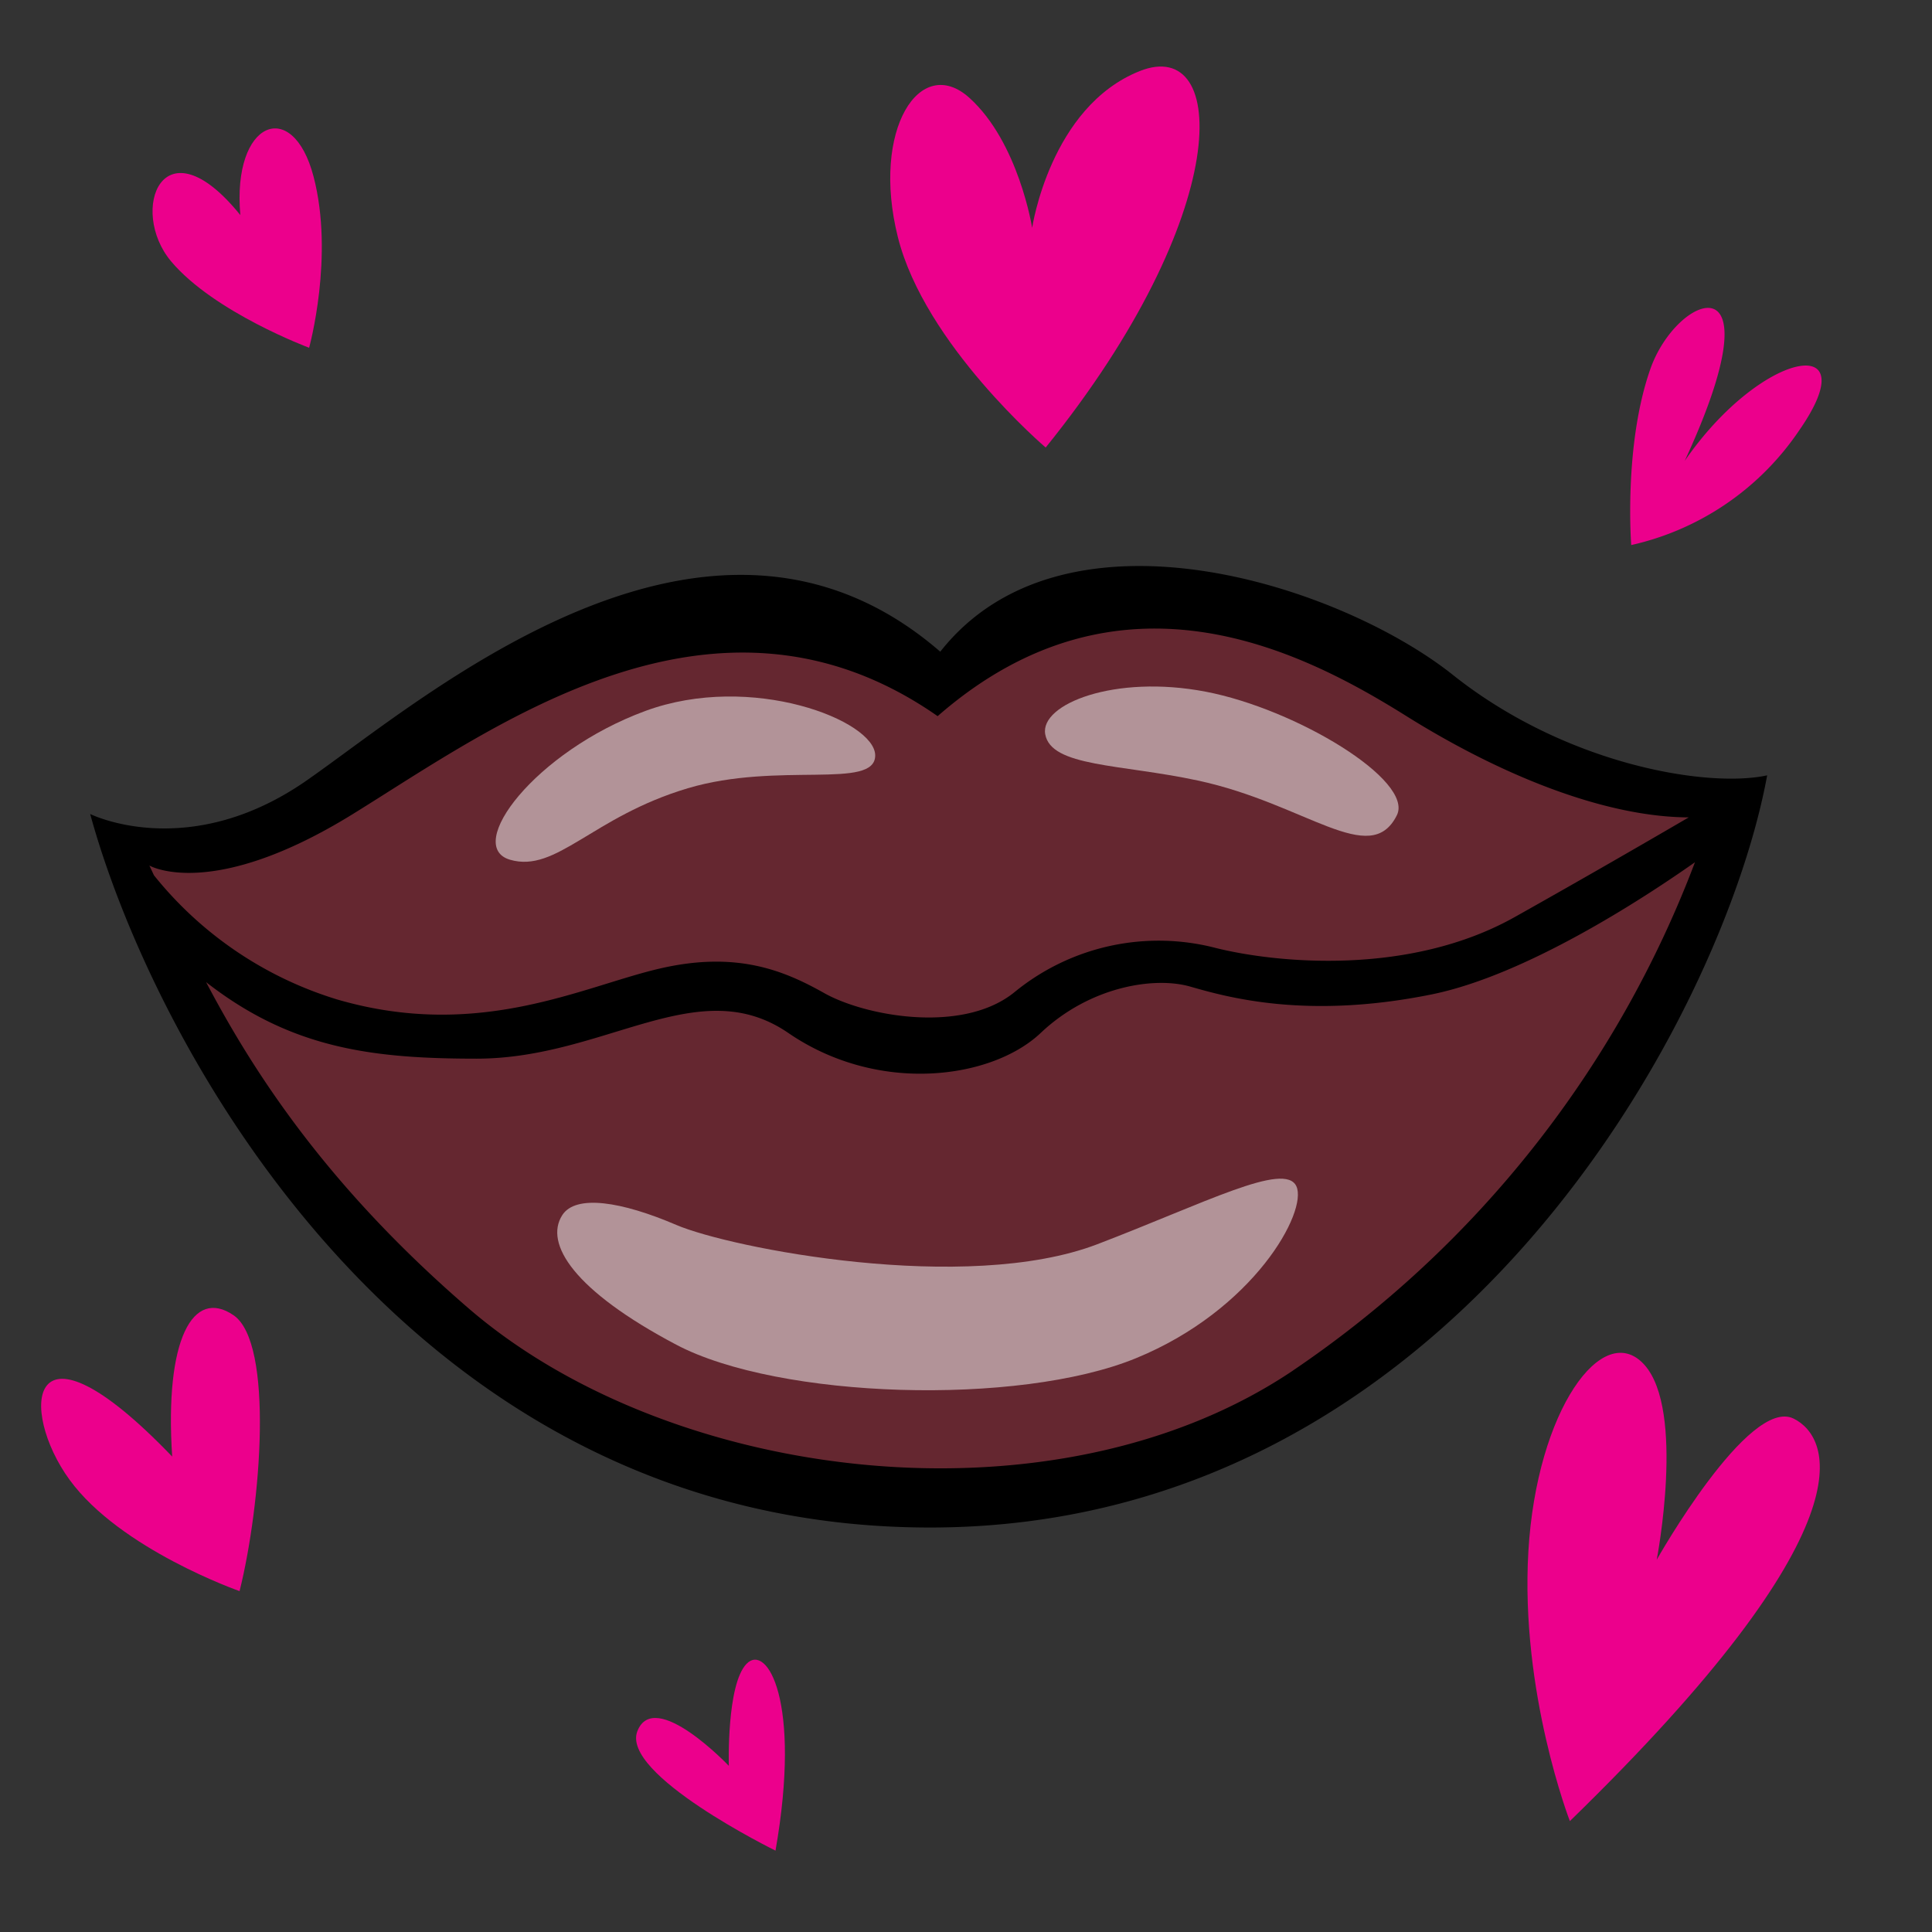 <?xml version="1.0"?>
<svg xmlns="http://www.w3.org/2000/svg" xmlns:xlink="http://www.w3.org/1999/xlink" viewBox="0 0 250 250">
  <rect x="0" y="0" width="250" height="250" fill="#333333" stroke="none"/>
  <title>big-lips-brown</title>
  <g id="fixed-colours">
    <path d="M 16.67,108.67 s 10.33,5,25-5 S 75,81.33,90.33,80 s 25.33,4,31,8 c 12.67-13,32-14.33,51-4.33 s 31,22,52.33,20 c -5.33,18.33-20.33,55-57.33,77.67 s -80.67,9-103.33-4.67 S 23,132.67,16.67,108.67Z" fill="#652730"/>
    <path d="M 83.5,92 c 13.73-5.06,29.75,1.25,29.75,5.75 S 100.75,98.5,89,102 c -12.38,3.69-17,11-23,9.25 S 69.25,97.25,83.5,92Z" fill="#fff" opacity="0.5"/>
    <path d="M 135.25,95 c -.69-3.89,9-7.75,20.75-5.5 s 27,11.5,24.75,16 C 177.3,112.4,169,104,155,101,145,98.85,136,99.25,135.25,95Z" fill="#fff" opacity="0.5"/>
    <path d="M 72.75,157.25 c 1.75-2.75,7.75-1.75,14.75,1.25 s 37.5,9,54.5,2.5 c 13.89-5.31,24.25-10.75,25.75-7.5 s -5.5,16-20.75,22.25 S 100.75,181,87.5,174,70.41,160.93,72.75,157.25Z" fill="#fff" opacity="0.5"/>
    <path d="M 135.31,57.91 s -15.65-13.33-19.13-27.24,2.9-23.76,9.27-18,8.11,16.81,8.11,16.81,2.32-15.65,13.91-20.28 S 159.65,27.77,135.31,57.91Z" fill="#ec008c"/>
    <path d="M 211.08,70.53 s -1-12.87,2.47-22.77 S 230.38,32.92,218,59.64 c 9.9-14.35,23.76-16.83,14.85-4 A 35.6,35.6,0,0,1,211.08,70.53Z" fill="#ec008c"/>
    <path d="M 203.14,235.65 s -6.44-16.64-5.37-34.9,9.66-30.07,15-24.16,1.61,25.24,1.61,25.24,11.92-21.15,17.72-18.26 C 237,186,242.34,197.53,203.14,235.65Z" fill="#ec008c"/>
    <path d="M 100.35,239.47 S 80.26,229.61,82.48,224 s 11.83,4.5,11.83,4.5 S 94,218,96.6,215.3,103.76,220,100.35,239.47Z" fill="#ec008c"/>
    <path d="M 31,205.89 s -15.44-5.4-22-14.41-5.59-22.65,13.28-3 c -1-15.17,2.69-21.88,7.94-18.29 S 33.78,194.76,31,205.89Z" fill="#ec008c"/>
    <path d="M 40,45 S 27.7,40.42,22.15,33.83 s -1.09-18.42,8.95-6 c -1.09-12.19,6.76-15.32,9.47-5 S 40,45,40,45Z" fill="#ec008c"/>
  </g>
  <g id="outline">
    <path d="M 188,87.33 c -14.67-11.67-50.33-23.33-66.33-3-30-26-66.67,6-82,16.67 s -28,4.33-28,4.33 c 8,29.33,41,92.33,108.67,92.33 S 223,131.33,228.67,100.33 C 221,102,202.67,99,188,87.33Z m -142.33,18 C 64,94,92.67,72.67,121.33,92.67,145,72,168.67,84.33,182,92.67 c 12.26,7.66,25.63,13.05,36.52,13.1-4.92,2.87-13.57,7.88-22.52,12.9-13.67,7.67-30.89,5.94-38.67,4 a 29.44,29.44,0,0,0-26,5.67 c -6.67,5.5-19.33,3.17-24.67.17-5.17-2.91-11.33-5.5-21.33-3.17 s -23.33,9.33-41.67,4 a 48.54,48.54,0,0,1-23.74-16.08 L 19.33,112 S 27.33,116.67,45.67,105.33Z m 121.67,72 C 136.67,198,87,192,60.67,169.33 c -18-15.52-27.61-30.09-34-42.24,11,8.58,21.45,9.9,35,9.9,16.67,0,28.67-11.33,40.33-3.33 s 26.33,6,32.67,0,14.67-7.33,19.33-6,15,4.33,31.33,1 c 12-2.46,27-12.16,34-17.09 A 138.64,138.64,0,0,1,167.33,177.33Z"/>
  </g>
<script type="text/ecmascript" xlink:href="param.min.js"/> 
</svg>
